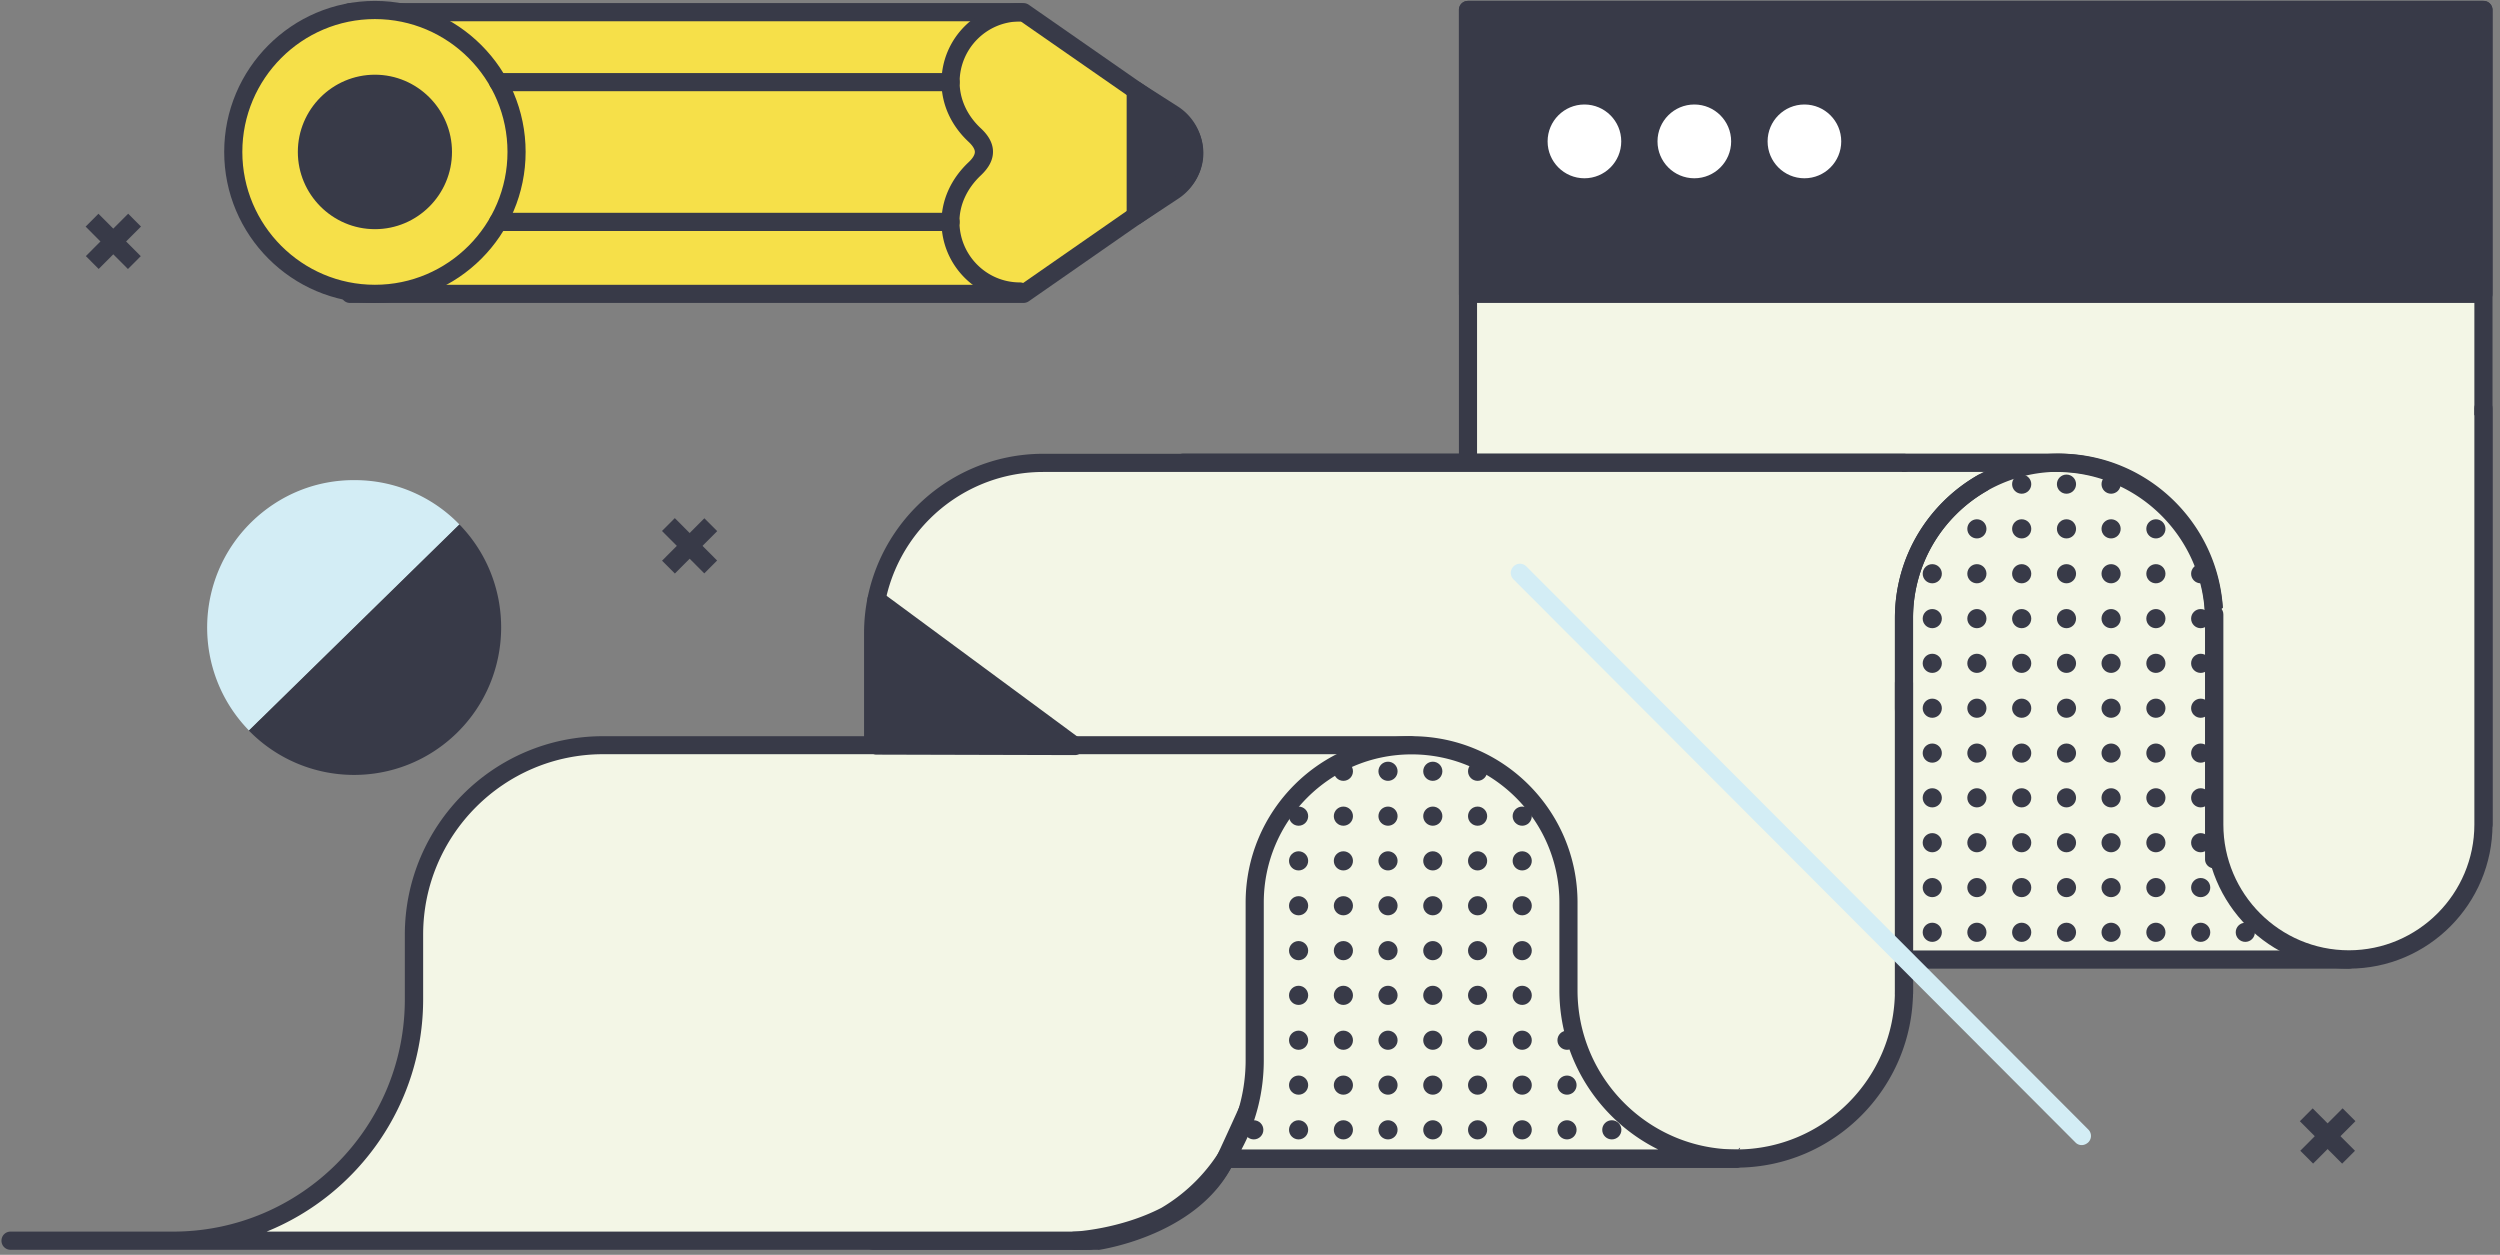 <svg xmlns="http://www.w3.org/2000/svg" width="261" height="131" viewBox="0 0 261 131">
    <rect x="0" y="0" width="261" height="131" fill="#808080" stroke="none"/>
    <g fill="none" fill-rule="evenodd">
        <g fill-rule="nonzero" transform="translate(.136)">
            <path fill="#F3F6E6" d="M153.122 106.97l106.013-20.89V1.044H153.122z"/>
            <path fill="#383A48" d="M153.122 107.918c-.209 0-.436-.076-.606-.209-.227-.17-.341-.455-.341-.74V1.044c0-.532.417-.95.947-.95h106.013c.53 0 .947.418.947.95V86.08a.954.954 0 0 1-.758.93l-106.013 20.889c-.057 0-.132.019-.19.019zm.946-105.926v103.82l104.12-20.51V1.992h-104.12z"/>
            <path fill="#F3F6E6" d="M123.395 120.952h57.75l8.084-2.656 5.302-18.12h50.555l-14.05-35.384c0-9.107-7.365-16.487-16.453-16.487h-91.188v72.647z"/>
            <path fill="#383A48" d="M181.145 121.9h-57.75a.938.938 0 0 1-.947-.948V48.305c0-.531.417-.949.947-.949h91.188c9.523 0 17.287 7.722 17.381 17.247l13.993 35.213a.996.996 0 0 1-.095.892.928.928 0 0 1-.776.418h-49.854l-5.094 17.436a.952.952 0 0 1-.606.626l-8.085 2.656a.94.94 0 0 1-.302.057zm-56.803-1.896h56.651l7.46-2.448 5.17-17.645a.955.955 0 0 1 .908-.683h49.154l-13.538-34.075a1.11 1.11 0 0 1-.076-.342c0-8.556-6.95-15.538-15.507-15.538h-90.222v70.73z"/>
            <path fill="#F3F6E6" d="M198.64 48.305h-89.862c-9.808 0-17.76 7.969-17.76 17.797v63.426h22.607l7.346-8.576h60.174"/>
            <path fill="#383A48" d="M113.625 130.477H91.017a.938.938 0 0 1-.946-.949V66.121c0-10.34 8.387-18.746 18.707-18.746h89.862c.53 0 .947.418.947.949a.938.938 0 0 1-.947.949h-89.862c-9.278 0-16.814 7.55-16.814 16.848v62.477h21.225l7.063-8.253a.919.919 0 0 1 .72-.322h60.173c.53 0 .946.417.946.948a.938.938 0 0 1-.946.949h-59.757l-7.044 8.234a.977.977 0 0 1-.72.323zM198.64 104.673a.938.938 0 0 1-.947-.948V64.527c0-9.468 7.687-17.17 17.136-17.17 9.448 0 17.135 7.702 17.135 17.17v25.177a.938.938 0 0 1-.947.948.938.938 0 0 1-.946-.948V64.527c0-8.424-6.836-15.273-15.242-15.273-8.407 0-15.242 6.849-15.242 15.273v39.198a.938.938 0 0 1-.947.948z"/>
            <path fill="#F3F6E6" d="M259.135 42.632V86.08c0 7.779-6.286 14.078-14.05 14.078-7.762 0-14.049-6.3-14.049-14.078V64.147"/>
            <path fill="#383A48" d="M245.086 101.126c-8.275 0-14.996-6.736-14.996-15.027V64.147c0-.53.416-.948.946-.948s.947.417.947.948V86.08c0 7.248 5.889 13.13 13.103 13.13 7.214 0 13.102-5.901 13.102-13.13V42.632c0-.531.417-.949.947-.949s.947.418.947.95V86.08c0 8.291-6.722 15.046-14.996 15.046z"/>
            <g fill="#383A48">
                <path d="M153.121 1.044h106.013V30.68H153.121z"/>
                <path d="M259.135 31.628H153.122a.938.938 0 0 1-.947-.949V1.044c0-.532.417-.95.947-.95h106.013c.53 0 .947.418.947.95v29.635a.938.938 0 0 1-.947.949zM154.068 29.73h104.12V1.992h-104.12v27.739z"/>
            </g>
            <path fill="#F3F6E6" d="M43.094 104.332c0 13.926-11.265 25.196-25.144 25.196H.985h113.454s10.035-1.423 13.405-8.576c3.37-7.153 19.332-43.144 19.332-43.144H62.843c-10.906 0-19.749 8.86-19.749 19.789v6.735z"/>
            <path fill="#383A48" d="M114.42 130.477H.966a.938.938 0 0 1-.947-.949c0-.531.416-.949.947-.949H17.93c13.348 0 24.198-10.871 24.198-24.247v-6.735c0-11.441 9.278-20.738 20.695-20.738h84.315c.321 0 .624.171.795.437a.97.97 0 0 1 .075.91c-.151.36-15.999 36.087-19.331 43.164-3.56 7.532-13.69 9.05-14.125 9.126-.038-.02-.076-.02-.133-.02zm-86.72-1.898h86.644c.814-.132 9.638-1.707 12.63-8.044 2.953-6.28 15.81-35.214 18.725-41.797H62.843c-10.376 0-18.802 8.461-18.802 18.84v6.735c0 10.985-6.778 20.396-16.34 24.266z"/>
            <g>
                <path fill="#F3F6E6" d="M198.64 71.32v32.082c0 9.695-7.839 17.55-17.514 17.55-9.676 0-17.515-7.855-17.515-17.55V94.22c0-9.069-7.327-16.411-16.378-16.411-9.05 0-16.378 7.342-16.378 16.411v16.469c0 10.397-8.426 18.84-18.802 18.84 0 0 11.607-.474 15.773-8.576h53.3"/>
                <path fill="#383A48" d="M112.053 130.477a.96.96 0 0 1-.947-.93.948.948 0 0 1 .91-.968c.075 0 4.77-.246 9.107-2.485a17.884 17.884 0 0 0 8.785-15.406V94.219c0-9.58 7.782-17.36 17.325-17.36 9.562 0 17.325 7.798 17.325 17.36v9.183c0 9.145 7.422 16.602 16.568 16.602 9.126 0 16.567-7.438 16.567-16.602V71.32c0-.531.417-.949.947-.949s.947.418.947.95v32.082c0 10.189-8.275 18.499-18.461 18.499h-52.732c-1.402 2.447-3.598 4.458-6.476 5.938a19.564 19.564 0 0 1-9.865 2.638zm17.42-10.473h43.51c-6.096-3.017-10.318-9.316-10.318-16.602V94.22c0-8.537-6.93-15.463-15.432-15.463-8.52 0-15.431 6.945-15.431 15.463v16.469c0 3.377-.833 6.546-2.33 9.316z"/>
            </g>
            <ellipse cx="165.278" cy="14.761" fill="#FFF" rx="3.844" ry="3.851"/>
            <ellipse cx="176.752" cy="14.761" fill="#FFF" rx="3.844" ry="3.851"/>
            <ellipse cx="188.245" cy="14.761" fill="#FFF" rx="3.844" ry="3.851"/>
            <g fill="#383A48" transform="translate(129.7 79.496)">
                <ellipse cx="38.437" cy="38.458" rx="1" ry="1"/>
                <ellipse cx="33.76" cy="29.104" rx="1" ry="1"/>
                <ellipse cx="33.76" cy="33.791" rx="1" ry="1"/>
                <ellipse cx="33.76" cy="38.458" rx="1" ry="1"/>
                <ellipse cx="29.083" cy="5.711" rx="1" ry="1"/>
                <ellipse cx="29.083" cy="10.378" rx="1" ry="1"/>
                <ellipse cx="29.083" cy="15.064" rx="1" ry="1"/>
                <ellipse cx="29.083" cy="19.751" rx="1" ry="1"/>
                <ellipse cx="29.083" cy="24.418" rx="1" ry="1"/>
                <ellipse cx="29.083" cy="29.104" rx="1" ry="1"/>
                <ellipse cx="29.083" cy="33.791" rx="1" ry="1"/>
                <ellipse cx="29.083" cy="38.458" rx="1" ry="1"/>
                <ellipse cx="24.425" cy="1.025" rx="1" ry="1"/>
                <ellipse cx="24.425" cy="5.711" rx="1" ry="1"/>
                <ellipse cx="24.425" cy="10.378" rx="1" ry="1"/>
                <ellipse cx="24.425" cy="15.064" rx="1" ry="1"/>
                <ellipse cx="24.425" cy="19.751" rx="1" ry="1"/>
                <ellipse cx="24.425" cy="24.418" rx="1" ry="1"/>
                <ellipse cx="24.425" cy="29.104" rx="1" ry="1"/>
                <ellipse cx="24.425" cy="33.791" rx="1" ry="1"/>
                <ellipse cx="24.425" cy="38.458" rx="1" ry="1"/>
                <ellipse cx="19.748" cy="1.025" rx="1" ry="1"/>
                <ellipse cx="19.748" cy="5.711" rx="1" ry="1"/>
                <ellipse cx="19.748" cy="10.378" rx="1" ry="1"/>
                <ellipse cx="19.748" cy="15.064" rx="1" ry="1"/>
                <ellipse cx="19.748" cy="19.751" rx="1" ry="1"/>
                <ellipse cx="19.748" cy="24.418" rx="1" ry="1"/>
                <ellipse cx="19.748" cy="29.104" rx="1" ry="1"/>
                <ellipse cx="19.748" cy="33.791" rx="1" ry="1"/>
                <ellipse cx="19.748" cy="38.458" rx="1" ry="1"/>
                <ellipse cx="15.072" cy="1.025" rx="1" ry="1"/>
                <ellipse cx="15.072" cy="5.711" rx="1" ry="1"/>
                <ellipse cx="15.072" cy="10.378" rx="1" ry="1"/>
                <ellipse cx="15.072" cy="15.064" rx="1" ry="1"/>
                <ellipse cx="15.072" cy="19.751" rx="1" ry="1"/>
                <ellipse cx="15.072" cy="24.418" rx="1" ry="1"/>
                <ellipse cx="15.072" cy="29.104" rx="1" ry="1"/>
                <ellipse cx="15.072" cy="33.791" rx="1" ry="1"/>
                <ellipse cx="15.072" cy="38.458" rx="1" ry="1"/>
                <ellipse cx="10.414" cy="1.025" rx="1" ry="1"/>
                <ellipse cx="10.414" cy="5.711" rx="1" ry="1"/>
                <ellipse cx="10.414" cy="10.378" rx="1" ry="1"/>
                <ellipse cx="10.414" cy="15.064" rx="1" ry="1"/>
                <ellipse cx="10.414" cy="19.751" rx="1" ry="1"/>
                <ellipse cx="10.414" cy="24.418" rx="1" ry="1"/>
                <ellipse cx="10.414" cy="29.104" rx="1" ry="1"/>
                <ellipse cx="10.414" cy="33.791" rx="1" ry="1"/>
                <ellipse cx="10.414" cy="38.458" rx="1" ry="1"/>
                <ellipse cx="5.737" cy="5.711" rx="1" ry="1"/>
                <ellipse cx="5.737" cy="10.378" rx="1" ry="1"/>
                <ellipse cx="5.737" cy="15.064" rx="1" ry="1"/>
                <ellipse cx="5.737" cy="19.751" rx="1" ry="1"/>
                <ellipse cx="5.737" cy="24.418" rx="1" ry="1"/>
                <ellipse cx="5.737" cy="29.104" rx="1" ry="1"/>
                <ellipse cx="5.737" cy="33.791" rx="1" ry="1"/>
                <ellipse cx="5.737" cy="38.458" rx="1" ry="1"/>
                <ellipse cx="1.06" cy="38.458" rx="1" ry="1"/>
            </g>
            <g fill="#383A48" transform="translate(200.514 49.52)">
                <ellipse cx="33.76" cy="47.812" rx="1" ry="1"/>
                <ellipse cx="29.102" cy="10.378" rx="1" ry="1"/>
                <ellipse cx="29.102" cy="15.064" rx="1" ry="1"/>
                <ellipse cx="29.102" cy="19.732" rx="1" ry="1"/>
                <ellipse cx="29.102" cy="24.418" rx="1" ry="1"/>
                <ellipse cx="29.102" cy="29.104" rx="1" ry="1"/>
                <ellipse cx="29.102" cy="33.772" rx="1" ry="1"/>
                <ellipse cx="29.102" cy="38.458" rx="1" ry="1"/>
                <ellipse cx="29.102" cy="43.144" rx="1" ry="1"/>
                <ellipse cx="29.102" cy="47.812" rx="1" ry="1"/>
                <ellipse cx="24.425" cy="5.692" rx="1" ry="1"/>
                <ellipse cx="24.425" cy="10.378" rx="1" ry="1"/>
                <ellipse cx="24.425" cy="15.064" rx="1" ry="1"/>
                <ellipse cx="24.425" cy="19.732" rx="1" ry="1"/>
                <ellipse cx="24.425" cy="24.418" rx="1" ry="1"/>
                <ellipse cx="24.425" cy="29.104" rx="1" ry="1"/>
                <ellipse cx="24.425" cy="33.772" rx="1" ry="1"/>
                <ellipse cx="24.425" cy="38.458" rx="1" ry="1"/>
                <ellipse cx="24.425" cy="43.144" rx="1" ry="1"/>
                <ellipse cx="24.425" cy="47.812" rx="1" ry="1"/>
                <ellipse cx="19.748" cy="1.025" rx="1" ry="1"/>
                <ellipse cx="19.748" cy="5.692" rx="1" ry="1"/>
                <ellipse cx="19.748" cy="10.378" rx="1" ry="1"/>
                <ellipse cx="19.748" cy="15.064" rx="1" ry="1"/>
                <ellipse cx="19.748" cy="19.732" rx="1" ry="1"/>
                <ellipse cx="19.748" cy="24.418" rx="1" ry="1"/>
                <ellipse cx="19.748" cy="29.104" rx="1" ry="1"/>
                <ellipse cx="19.748" cy="33.772" rx="1" ry="1"/>
                <ellipse cx="19.748" cy="38.458" rx="1" ry="1"/>
                <ellipse cx="19.748" cy="43.144" rx="1" ry="1"/>
                <ellipse cx="19.748" cy="47.812" rx="1" ry="1"/>
                <ellipse cx="15.091" cy="1.025" rx="1" ry="1"/>
                <ellipse cx="15.091" cy="5.692" rx="1" ry="1"/>
                <ellipse cx="15.091" cy="10.378" rx="1" ry="1"/>
                <ellipse cx="15.091" cy="15.064" rx="1" ry="1"/>
                <ellipse cx="15.091" cy="19.732" rx="1" ry="1"/>
                <ellipse cx="15.091" cy="24.418" rx="1" ry="1"/>
                <ellipse cx="15.091" cy="29.104" rx="1" ry="1"/>
                <ellipse cx="15.091" cy="33.772" rx="1" ry="1"/>
                <ellipse cx="15.091" cy="38.458" rx="1" ry="1"/>
                <ellipse cx="15.091" cy="43.144" rx="1" ry="1"/>
                <ellipse cx="15.091" cy="47.812" rx="1" ry="1"/>
                <ellipse cx="10.414" cy="1.025" rx="1" ry="1"/>
                <ellipse cx="10.414" cy="5.692" rx="1" ry="1"/>
                <ellipse cx="10.414" cy="10.378" rx="1" ry="1"/>
                <ellipse cx="10.414" cy="15.064" rx="1" ry="1"/>
                <ellipse cx="10.414" cy="19.732" rx="1" ry="1"/>
                <ellipse cx="10.414" cy="24.418" rx="1" ry="1"/>
                <ellipse cx="10.414" cy="29.104" rx="1" ry="1"/>
                <ellipse cx="10.414" cy="33.772" rx="1" ry="1"/>
                <ellipse cx="10.414" cy="38.458" rx="1" ry="1"/>
                <ellipse cx="10.414" cy="43.144" rx="1" ry="1"/>
                <ellipse cx="10.414" cy="47.812" rx="1" ry="1"/>
                <ellipse cx="5.737" cy="5.692" rx="1" ry="1"/>
                <ellipse cx="5.737" cy="10.378" rx="1" ry="1"/>
                <ellipse cx="5.737" cy="15.064" rx="1" ry="1"/>
                <ellipse cx="5.737" cy="19.732" rx="1" ry="1"/>
                <ellipse cx="5.737" cy="24.418" rx="1" ry="1"/>
                <ellipse cx="5.737" cy="29.104" rx="1" ry="1"/>
                <ellipse cx="5.737" cy="33.772" rx="1" ry="1"/>
                <ellipse cx="5.737" cy="38.458" rx="1" ry="1"/>
                <ellipse cx="5.737" cy="43.144" rx="1" ry="1"/>
                <ellipse cx="5.737" cy="47.812" rx="1" ry="1"/>
                <ellipse cx="1.079" cy="10.378" rx="1" ry="1"/>
                <ellipse cx="1.079" cy="15.064" rx="1" ry="1"/>
                <ellipse cx="1.079" cy="19.732" rx="1" ry="1"/>
                <ellipse cx="1.079" cy="24.418" rx="1" ry="1"/>
                <ellipse cx="1.079" cy="29.104" rx="1" ry="1"/>
                <ellipse cx="1.079" cy="33.772" rx="1" ry="1"/>
                <ellipse cx="1.079" cy="38.458" rx="1" ry="1"/>
                <ellipse cx="1.079" cy="43.144" rx="1" ry="1"/>
                <ellipse cx="1.079" cy="47.812" rx="1" ry="1"/>
            </g>
        </g>
        <path fill="#383A48" fill-rule="nonzero" d="M198.776 104.673a.938.938 0 0 1-.947-.948V64.527c0-4.592 1.78-8.898 5.018-12.143a17.286 17.286 0 0 1 3.654-2.789c.152-.076.303-.133.473-.133.53 0 .947.418.947.949a.99.99 0 0 1-.511.854 14.979 14.979 0 0 0-3.219 2.466 15.186 15.186 0 0 0-4.468 10.796v39.198a.938.938 0 0 1-.947.948z"/>
        <path fill="#D3EDF5" fill-rule="nonzero" d="M217.331 119.548a.887.887 0 0 1-.662-.284L158.01 60.486a.94.94 0 0 1 0-1.347.936.936 0 0 1 1.345 0l58.658 58.778a.94.94 0 0 1 0 1.347c-.208.19-.454.284-.682.284z"/>
        <path d="M240.791 116.38l4.412 4.44"/>
        <path fill="#383A48" fill-rule="nonzero" d="M240.104 117.057l1.339-1.342 4.418 4.427-1.34 1.342z"/>
        <path d="M240.791 120.82l4.412-4.44"/>
        <path fill="#383A48" fill-rule="nonzero" d="M240.15 120.137l4.418-4.428 1.34 1.341-4.42 4.428z"/>
        <path d="M69.795 54.756l4.412 4.44"/>
        <path fill="#383A48" fill-rule="nonzero" d="M69.11 55.433l1.34-1.341 4.417 4.427-1.339 1.342z"/>
        <g>
            <path d="M69.795 59.195l4.412-4.44"/>
            <path fill="#383A48" fill-rule="nonzero" d="M69.118 58.536l4.418-4.428 1.34 1.342-4.419 4.427z"/>
        </g>
        <g>
            <path d="M9.622 22.976l4.412 4.42"/>
            <path fill="#383A48" fill-rule="nonzero" d="M8.939 23.658l1.339-1.342 4.418 4.428-1.339 1.341z"/>
            <g>
                <path d="M9.622 27.397l4.412-4.42"/>
                <path fill="#383A48" fill-rule="nonzero" d="M8.962 26.737l4.419-4.427 1.338 1.341-4.418 4.428z"/>
            </g>
        </g>
        <path fill="#383A48" fill-rule="nonzero" d="M112.757 77.106L92.062 61.833a.924.924 0 0 0-.984-.076.954.954 0 0 0-.512.854v15.216c0 .531.417.948.947.948l20.695.057a.921.921 0 0 0 .89-.645c.114-.417-.019-.835-.34-1.081z"/>
        <g fill-rule="nonzero">
            <path fill="#D3EDF5" d="M47.282 55.42l.682-.664a15.181 15.181 0 0 0-10.811-4.63c-4.11-.057-7.972 1.518-10.907 4.383-6.059 5.939-6.172 15.69-.246 21.762l.947-.93L46.62 56.084l.587-.57.075-.094z"/>
            <path fill="#383A48" d="M47.964 54.756l-.682.664-19.937 19.523-.417.398-.265.266-.682.664a15.326 15.326 0 0 0 10.982 4.63c3.882 0 7.744-1.461 10.736-4.383 6.059-5.939 6.173-15.69.265-21.762z"/>
        </g>
        <g>
            <g fill-rule="nonzero">
                <path fill="#F6E049" d="M106.85 30.68H36.547V1.27h70.303l15.924 11.08c2.518 1.765 2.518 5.502 0 7.248l-15.924 11.08z"/>
                <path fill="#383A48" d="M106.85 31.628H36.547a.938.938 0 0 1-.947-.949V1.271c0-.531.417-.948.947-.948h70.303c.19 0 .379.056.549.17l15.924 11.08a5.394 5.394 0 0 1 2.31 4.402 5.345 5.345 0 0 1-2.31 4.402l-15.924 11.08a.985.985 0 0 1-.55.17zM37.493 29.73h69.054l15.696-10.91c.947-.664 1.496-1.688 1.496-2.846 0-1.157-.549-2.182-1.496-2.846L106.547 2.22H37.493v27.512z"/>
            </g>
            <g fill-rule="nonzero" transform="translate(23.236)">
                <ellipse cx="15.905" cy="15.861" fill="#F6E049" rx="14.788" ry="14.818"/>
                <path fill="#383A48" d="M15.905 31.628C7.233 31.628.17 24.55.17 15.86S7.233.095 15.905.095 31.639 7.172 31.639 15.86c0 8.709-7.062 15.767-15.734 15.767zm0-29.636c-7.63 0-13.841 6.223-13.841 13.87 0 7.645 6.21 13.869 13.84 13.869 7.631 0 13.842-6.224 13.842-13.87 0-7.646-6.21-13.869-13.841-13.869z"/>
            </g>
            <g fill="#383A48" fill-rule="nonzero" transform="translate(30.999 7.779)">
                <ellipse cx="8.142" cy="8.082" rx="7.1" ry="7.115"/>
                <path d="M8.142 16.146c-4.43 0-8.047-3.624-8.047-8.064C.095 3.642 3.71.02 8.142.02c4.43 0 8.047 3.624 8.047 8.063 0 4.46-3.617 8.064-8.047 8.064zm0-14.23c-3.39 0-6.154 2.77-6.154 6.166 0 3.397 2.765 6.167 6.154 6.167s6.153-2.77 6.153-6.167c0-3.396-2.764-6.166-6.153-6.166z"/>
            </g>
            <path fill="#383A48" fill-rule="nonzero" d="M106.49 31.4c-4.525 0-8.198-3.7-8.198-8.234 0-2.296 1.003-4.497 2.802-6.204.454-.418.681-.797.681-1.1 0-.361-.36-.779-.643-1.044-1.837-1.708-2.84-3.928-2.84-6.242 0-4.535 3.673-8.234 8.198-8.234.53 0 .947.417.947.948a.938.938 0 0 1-.947.949c-3.484 0-6.305 2.846-6.305 6.337 0 1.783.795 3.51 2.234 4.838.833.778 1.25 1.594 1.25 2.428 0 .854-.417 1.67-1.288 2.486-1.42 1.347-2.215 3.054-2.215 4.819 0 3.49 2.821 6.337 6.305 6.337.53 0 .947.417.947.949 0 .53-.398.967-.928.967z"/>
            <g fill="#383A48" fill-rule="nonzero">
                <path d="M118.57 9.43v13.11l3.92-2.6c2.897-1.916 2.859-6.185-.076-8.044L118.57 9.43z"/>
                <path d="M118.57 23.488c-.151 0-.303-.038-.454-.113a.966.966 0 0 1-.493-.835V9.43c0-.342.19-.665.493-.835a.93.93 0 0 1 .965.038l3.863 2.466a5.722 5.722 0 0 1 2.65 4.8 5.72 5.72 0 0 1-2.574 4.838l-3.939 2.6c-.151.095-.34.151-.51.151zm.947-12.332v9.62l2.461-1.632a3.8 3.8 0 0 0 1.723-3.245 3.852 3.852 0 0 0-1.78-3.206l-2.404-1.537z"/>
            </g>
            <path fill="#383A48" fill-rule="nonzero" d="M99.238 9.524H52.016a.938.938 0 0 1-.947-.948c0-.531.417-.949.947-.949h47.222c.53 0 .947.418.947.949a.938.938 0 0 1-.947.948z"/>
            <path d="M99.238 23.166H52.016"/>
            <path fill="#383A48" fill-rule="nonzero" d="M99.238 24.115H52.016a.938.938 0 0 1-.947-.95c0-.53.417-.948.947-.948h47.222c.53 0 .947.418.947.949a.938.938 0 0 1-.947.949z"/>
        </g>
    </g>
</svg>
